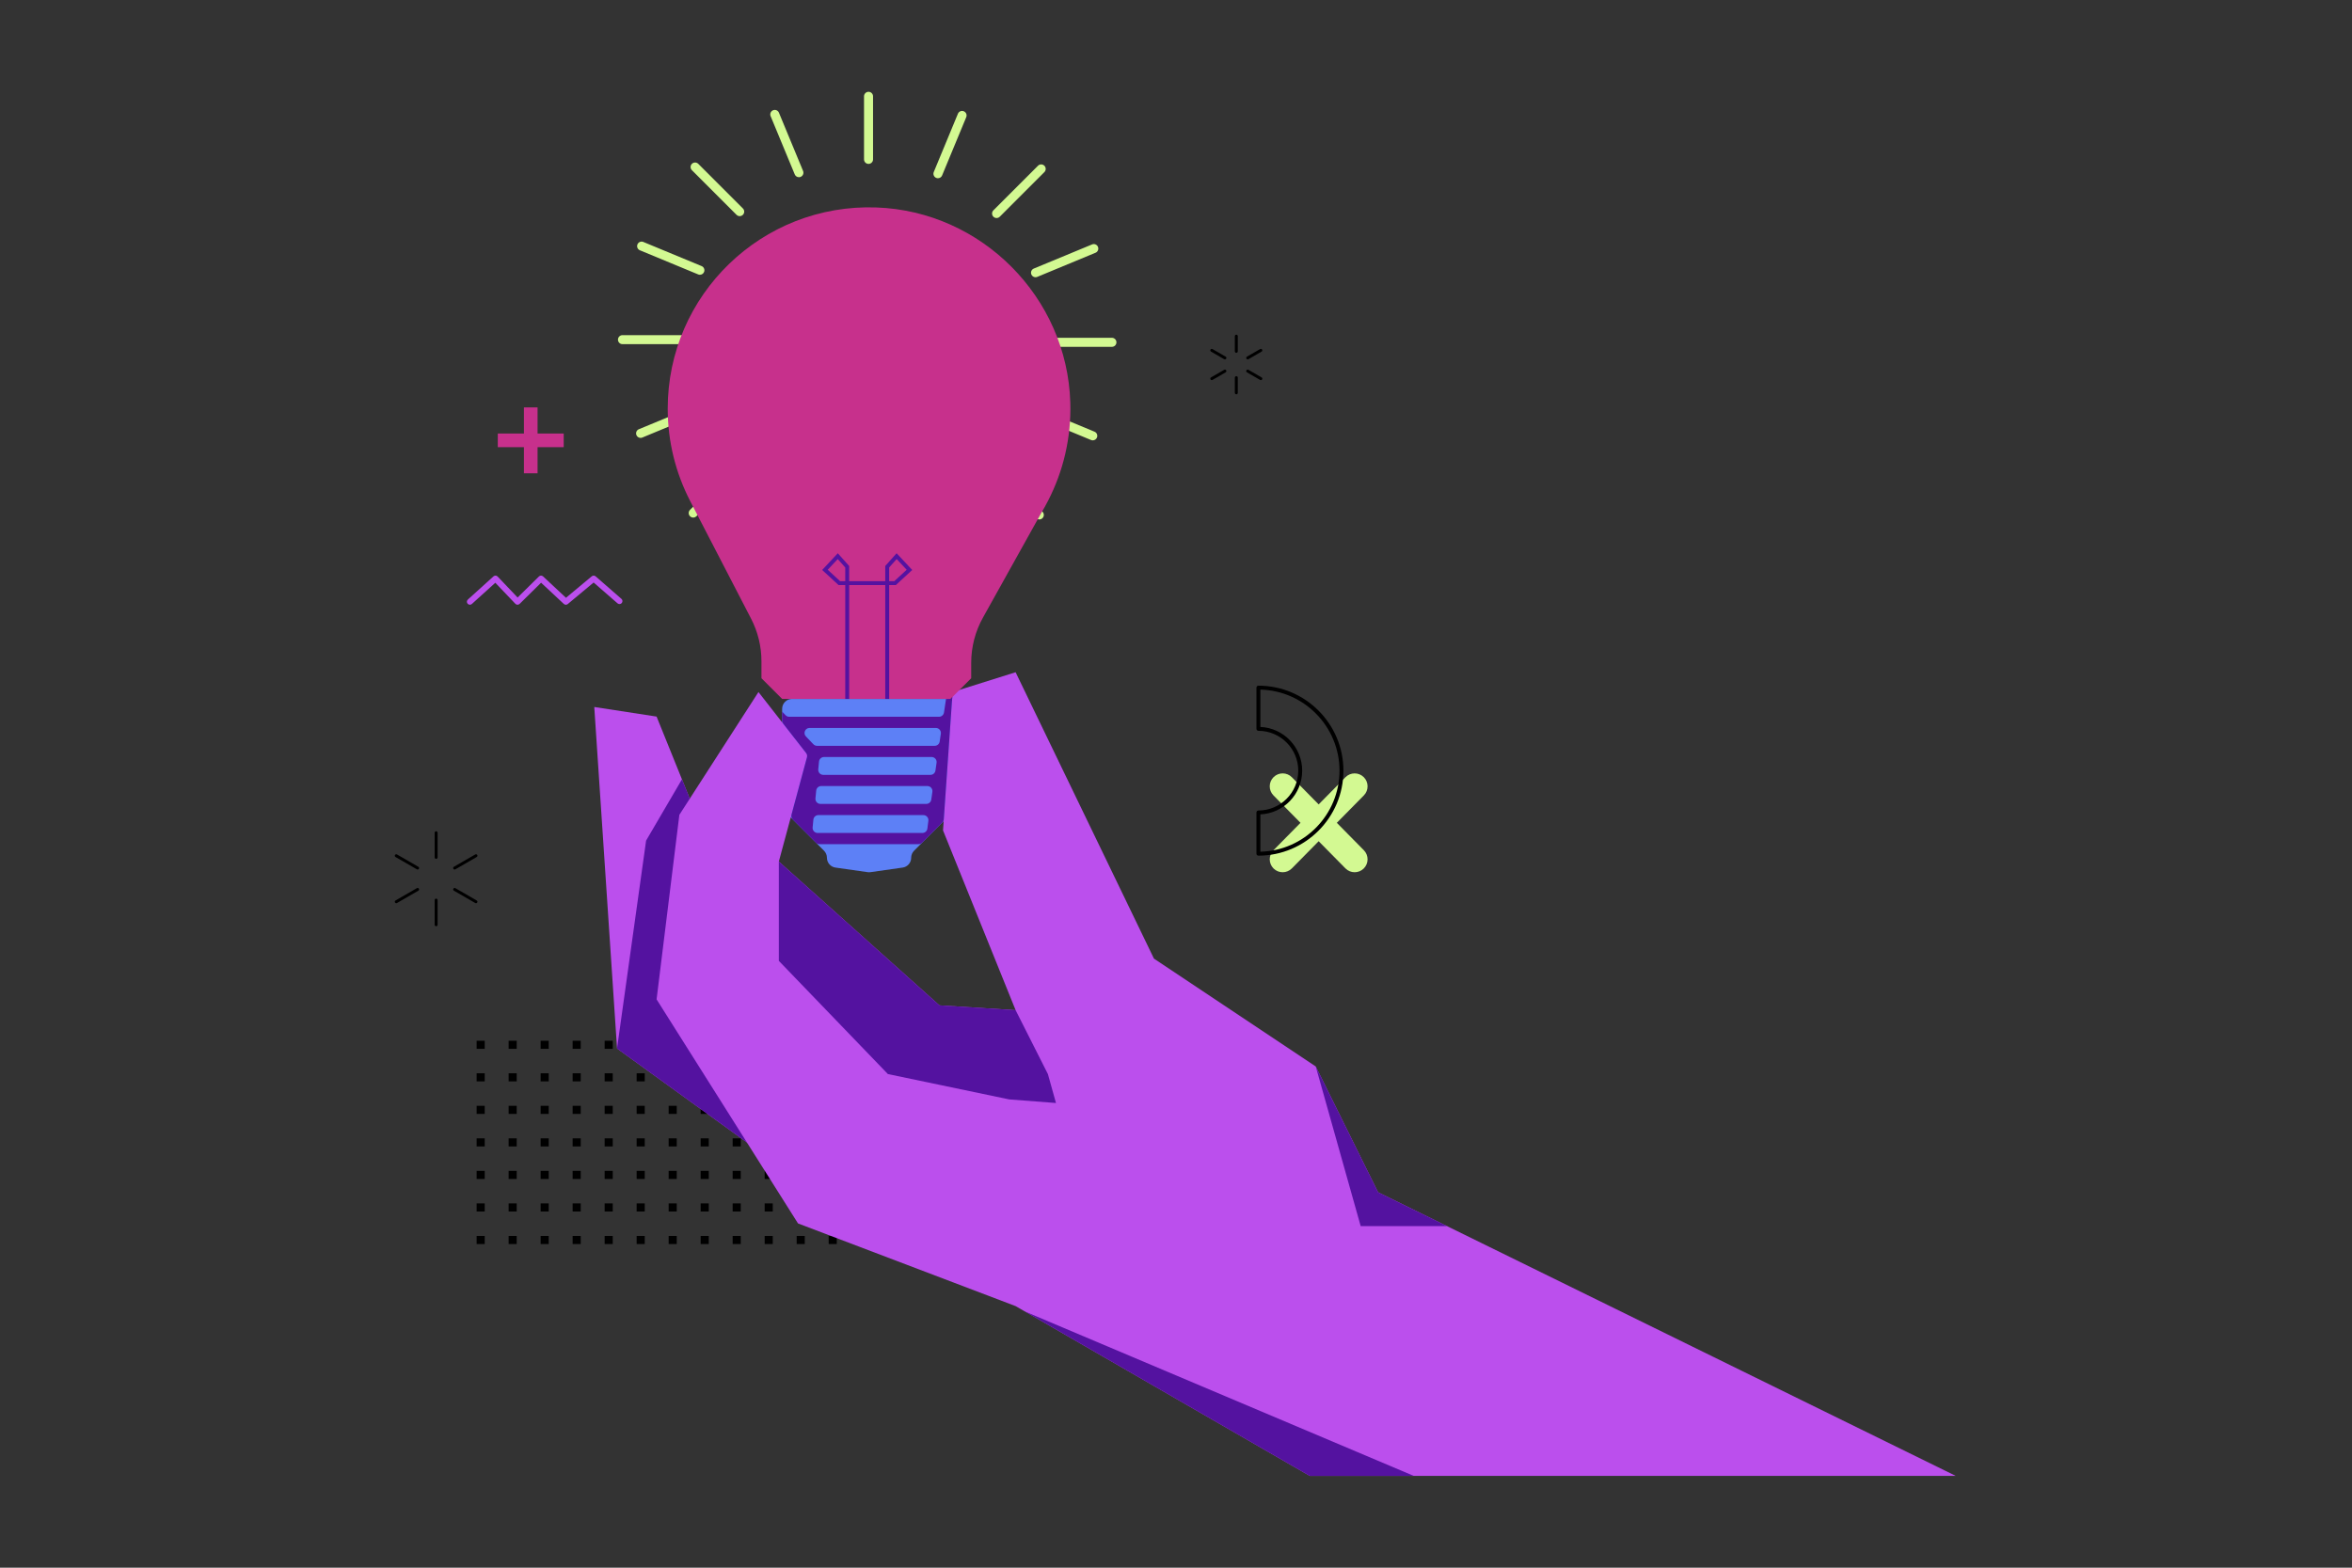 <svg xmlns="http://www.w3.org/2000/svg" xmlns:xlink="http://www.w3.org/1999/xlink" viewBox="0 0 600 400"><rect x="0" y="0" width="600" height="400" fill="#333333" stroke="none"/><path fill="#D3F992" d="M341.025,209.945l6.898-6.995c1.279-1.297,1.264-3.386-0.033-4.667c-1.298-1.278-3.385-1.263-4.667,0.033    l-6.831,6.929l-6.831-6.929c-1.282-1.301-3.369-1.312-4.667-0.033c-1.297,1.28-1.312,3.369-0.032,4.667l6.897,6.995l-6.897,6.996    c-1.28,1.297-1.265,3.385,0.032,4.665c0.643,0.634,1.48,0.949,2.317,0.949c0.852,0,1.703-0.329,2.35-0.984l6.831-6.928    l6.831,6.928c0.647,0.655,1.498,0.984,2.35,0.984c0.837,0,1.673-0.316,2.317-0.949c1.297-1.28,1.312-3.368,0.033-4.665    L341.025,209.945z"/><path d="M321.024,218.321c-0.276,0-0.5-0.224-0.5-0.5v-10.519c0-0.276,0.224-0.5,0.5-0.5c5.605,0,10.166-4.561,10.166-10.167    s-4.561-10.167-10.166-10.167c-0.276,0-0.5-0.224-0.5-0.5v-10.519c0-0.276,0.224-0.5,0.5-0.5c11.957,0,21.685,9.728,21.685,21.686    C342.709,208.593,332.981,218.321,321.024,218.321z M321.524,207.792v9.524c11.176-0.267,20.185-9.44,20.185-20.679    s-9.009-20.413-20.185-20.68v9.524c5.926,0.262,10.666,5.166,10.666,11.156S327.45,207.529,321.524,207.792z" fill="#000000"/><path d="M111.257,219.141c-0.207,0-0.375-0.168-0.375-0.375v-6.294c0-0.207,0.168-0.375,0.375-0.375s0.375,0.168,0.375,0.375     v6.294C111.632,218.973,111.464,219.141,111.257,219.141z" fill="#000000"/><path d="M106.539,221.864c-0.064,0-0.129-0.016-0.188-0.05l-5.45-3.147c-0.18-0.104-0.241-0.333-0.138-0.512     c0.104-0.18,0.336-0.24,0.513-0.137l5.45,3.147c0.18,0.104,0.241,0.333,0.138,0.512     C106.794,221.796,106.668,221.864,106.539,221.864z" fill="#000000"/><path d="M101.089,230.458c-0.129,0-0.255-0.067-0.325-0.188c-0.104-0.179-0.042-0.409,0.138-0.512l5.45-3.147     c0.175-0.103,0.406-0.043,0.513,0.137c0.104,0.179,0.042,0.409-0.138,0.512l-5.45,3.147     C101.218,230.441,101.153,230.458,101.089,230.458z" fill="#000000"/><path d="M111.257,236.328c-0.207,0-0.375-0.168-0.375-0.375v-6.293c0-0.207,0.168-0.375,0.375-0.375s0.375,0.168,0.375,0.375     v6.293C111.632,236.16,111.464,236.328,111.257,236.328z" fill="#000000"/><path d="M121.424,230.458c-0.064,0-0.129-0.016-0.188-0.05l-5.45-3.147c-0.18-0.104-0.241-0.333-0.138-0.512     c0.105-0.181,0.337-0.24,0.513-0.137l5.45,3.147c0.18,0.104,0.241,0.333,0.138,0.512     C121.679,230.39,121.553,230.458,121.424,230.458z" fill="#000000"/><path d="M115.974,221.864c-0.129,0-0.255-0.067-0.325-0.188c-0.104-0.179-0.042-0.409,0.138-0.512l5.45-3.147     c0.175-0.103,0.406-0.043,0.513,0.137c0.104,0.179,0.042,0.409-0.138,0.512l-5.45,3.147     C116.103,221.848,116.038,221.864,115.974,221.864z" fill="#000000"/><path d="M315.386,90.022c-0.207,0-0.375-0.168-0.375-0.375V85.77c0-0.207,0.168-0.375,0.375-0.375s0.375,0.168,0.375,0.375v3.877     C315.761,89.854,315.593,90.022,315.386,90.022z" fill="#000000"/><path d="M312.48,91.7c-0.064,0-0.128-0.016-0.188-0.05l-3.358-1.938c-0.18-0.104-0.241-0.333-0.138-0.512     c0.105-0.179,0.334-0.24,0.513-0.137L312.668,91c0.18,0.104,0.241,0.333,0.138,0.512C312.735,91.632,312.609,91.7,312.48,91.7z" fill="#000000"/><path d="M309.122,96.993c-0.129,0-0.255-0.067-0.325-0.188c-0.104-0.179-0.042-0.409,0.138-0.512l3.358-1.938     c0.179-0.103,0.408-0.042,0.513,0.137c0.104,0.179,0.042,0.409-0.138,0.512l-3.358,1.938     C309.251,96.977,309.186,96.993,309.122,96.993z" fill="#000000"/><path d="M315.386,100.609c-0.207,0-0.375-0.168-0.375-0.375v-3.877c0-0.207,0.168-0.375,0.375-0.375s0.375,0.168,0.375,0.375     v3.877C315.761,100.441,315.593,100.609,315.386,100.609z" fill="#000000"/><path d="M321.648,96.993c-0.064,0-0.129-0.016-0.188-0.05l-3.357-1.938c-0.18-0.104-0.241-0.333-0.138-0.512     c0.104-0.18,0.336-0.24,0.513-0.137l3.357,1.938c0.18,0.104,0.241,0.333,0.138,0.512     C321.903,96.926,321.777,96.993,321.648,96.993z" fill="#000000"/><path d="M318.291,91.7c-0.129,0-0.255-0.067-0.325-0.188c-0.104-0.179-0.042-0.409,0.138-0.512l3.357-1.938     c0.179-0.103,0.408-0.042,0.513,0.137c0.104,0.179,0.042,0.409-0.138,0.512l-3.357,1.938     C318.42,91.684,318.354,91.7,318.291,91.7z" fill="#000000"/><polygon fill="#c7308c" points="143.804 110.617 137.137 110.617 137.137 103.95 133.656 103.95 133.656 110.617 126.989 110.617 126.989 114.098 133.656 114.098 133.656 120.765 137.137 120.765 137.137 114.098 143.804 114.098"/><defs fill="#000000"><rect id="a" width="83.111" height="83.111" x="218.047" y="128.154" fill="#000000"/></defs><clipPath id="b" fill="#000000"><use overflow="visible" xlink:href="#a" fill="#000000"/></clipPath><g clip-path="url(#b)"><line x1="217.01" x2="299.676" y1="130.398" y2="212.432" fill="#BB4FED"/></g><g clip-path="url(#b)"><line x1="221.155" x2="303.822" y1="124.097" y2="206.131" fill="#BB4FED"/></g><g clip-path="url(#b)"><line x1="225.3" x2="307.967" y1="117.796" y2="199.83" fill="#BB4FED"/></g><g clip-path="url(#b)"><line x1="229.445" x2="312.112" y1="111.495" y2="193.529" fill="#BB4FED"/></g><g clip-path="url(#b)"><line x1="233.59" x2="316.257" y1="105.194" y2="187.228" fill="#BB4FED"/></g><g clip-path="url(#b)"><line x1="237.736" x2="320.402" y1="98.894" y2="180.927" fill="#BB4FED"/></g><g clip-path="url(#b)"><line x1="241.881" x2="324.548" y1="92.593" y2="174.627" fill="#BB4FED"/></g><g clip-path="url(#b)"><line x1="246.026" x2="328.693" y1="86.292" y2="168.326" fill="#BB4FED"/></g><g clip-path="url(#b)"><line x1="250.171" x2="332.838" y1="79.991" y2="162.025" fill="#BB4FED"/></g><g clip-path="url(#b)"><line x1="212.875" x2="295.542" y1="136.091" y2="218.125" fill="#BB4FED"/></g><g clip-path="url(#b)"><line x1="208.74" x2="291.407" y1="141.784" y2="223.818" fill="#BB4FED"/></g><g clip-path="url(#b)"><line x1="204.606" x2="287.273" y1="147.477" y2="229.51" fill="#BB4FED"/></g><g clip-path="url(#b)"><line x1="200.471" x2="283.138" y1="153.17" y2="235.203" fill="#BB4FED"/></g><g clip-path="url(#b)"><line x1="196.337" x2="279.003" y1="158.862" y2="240.896" fill="#BB4FED"/></g><g clip-path="url(#b)"><line x1="192.202" x2="274.869" y1="164.555" y2="246.589" fill="#BB4FED"/></g><g clip-path="url(#b)"><line x1="188.068" x2="270.734" y1="170.248" y2="252.282" fill="#BB4FED"/></g><g clip-path="url(#b)"><line x1="183.933" x2="266.6" y1="175.941" y2="257.975" fill="#BB4FED"/></g><path fill="#BB4FED" d="M119.868,154.298c-0.207,0-0.413-0.085-0.563-0.249c-0.282-0.312-0.258-0.793,0.053-1.075l6.53-5.91     c0.306-0.276,0.776-0.26,1.06,0.04l5.095,5.351l5.444-5.368c0.291-0.285,0.755-0.289,1.052-0.013l5.843,5.453l6.577-5.481     c0.289-0.24,0.705-0.235,0.986,0.01l6.586,5.742c0.316,0.276,0.349,0.755,0.073,1.072c-0.276,0.319-0.755,0.35-1.072,0.074     l-6.098-5.316l-6.594,5.495c-0.296,0.246-0.725,0.233-1.006-0.028l-5.8-5.413l-5.475,5.4c-0.145,0.141-0.376,0.217-0.545,0.218     c-0.204-0.003-0.398-0.088-0.539-0.236l-5.118-5.373l-5.981,5.413C120.232,154.232,120.05,154.298,119.868,154.298z"/><rect width="2.065" height="2.065" x="121.589" y="265.55" fill="#000000"/><rect width="2.065" height="2.065" x="129.753" y="265.55" fill="#000000"/><rect width="2.065" height="2.065" x="137.917" y="265.55" fill="#000000"/><rect width="2.065" height="2.065" x="146.082" y="265.55" fill="#000000"/><rect width="2.065" height="2.065" x="154.246" y="265.55" fill="#000000"/><rect width="2.065" height="2.065" x="162.41" y="265.55" fill="#000000"/><rect width="2.065" height="2.065" x="170.575" y="265.55" fill="#000000"/><rect width="2.065" height="2.065" x="178.739" y="265.55" fill="#000000"/><rect width="2.065" height="2.065" x="186.903" y="265.55" fill="#000000"/><rect width="2.065" height="2.065" x="195.068" y="265.55" fill="#000000"/><rect width="2.065" height="2.065" x="203.232" y="265.55" fill="#000000"/><rect width="2.065" height="2.065" x="211.396" y="265.55" fill="#000000"/><rect width="2.065" height="2.065" x="219.56" y="265.55" fill="#000000"/><rect width="2.065" height="2.065" x="227.725" y="265.55" fill="#000000"/><rect width="2.065" height="2.065" x="121.589" y="273.851" fill="#000000"/><rect width="2.065" height="2.065" x="129.753" y="273.851" fill="#000000"/><rect width="2.065" height="2.065" x="137.917" y="273.851" fill="#000000"/><rect width="2.065" height="2.065" x="146.082" y="273.851" fill="#000000"/><rect width="2.065" height="2.065" x="154.246" y="273.851" fill="#000000"/><rect width="2.065" height="2.065" x="162.41" y="273.851" fill="#000000"/><rect width="2.065" height="2.065" x="170.575" y="273.851" fill="#000000"/><rect width="2.065" height="2.065" x="178.739" y="273.851" fill="#000000"/><rect width="2.065" height="2.065" x="186.903" y="273.851" fill="#000000"/><rect width="2.065" height="2.065" x="195.068" y="273.851" fill="#000000"/><rect width="2.065" height="2.065" x="203.232" y="273.851" fill="#000000"/><rect width="2.065" height="2.065" x="211.396" y="273.851" fill="#000000"/><rect width="2.065" height="2.065" x="219.56" y="273.851" fill="#000000"/><rect width="2.065" height="2.065" x="227.725" y="273.851" fill="#000000"/><g><rect width="2.065" height="2.065" x="121.589" y="282.152" fill="#000000"/><rect width="2.065" height="2.065" x="129.753" y="282.152" fill="#000000"/><rect width="2.065" height="2.065" x="137.917" y="282.152" fill="#000000"/><rect width="2.065" height="2.065" x="146.082" y="282.152" fill="#000000"/><rect width="2.065" height="2.065" x="154.246" y="282.152" fill="#000000"/><rect width="2.065" height="2.065" x="162.41" y="282.152" fill="#000000"/><rect width="2.065" height="2.065" x="170.575" y="282.152" fill="#000000"/><rect width="2.065" height="2.065" x="178.739" y="282.152" fill="#000000"/><rect width="2.065" height="2.065" x="186.903" y="282.152" fill="#000000"/><rect width="2.065" height="2.065" x="195.068" y="282.152" fill="#000000"/><rect width="2.065" height="2.065" x="203.232" y="282.152" fill="#000000"/><rect width="2.065" height="2.065" x="211.396" y="282.152" fill="#000000"/><rect width="2.065" height="2.065" x="219.56" y="282.152" fill="#000000"/><rect width="2.065" height="2.065" x="227.725" y="282.152" fill="#000000"/></g><g><rect width="2.065" height="2.065" x="121.589" y="290.452" fill="#000000"/><rect width="2.065" height="2.065" x="129.753" y="290.452" fill="#000000"/><rect width="2.065" height="2.065" x="137.917" y="290.452" fill="#000000"/><rect width="2.065" height="2.065" x="146.082" y="290.452" fill="#000000"/><rect width="2.065" height="2.065" x="154.246" y="290.452" fill="#000000"/><rect width="2.065" height="2.065" x="162.41" y="290.452" fill="#000000"/><rect width="2.065" height="2.065" x="170.575" y="290.452" fill="#000000"/><rect width="2.065" height="2.065" x="178.739" y="290.452" fill="#000000"/><rect width="2.065" height="2.065" x="186.903" y="290.452" fill="#000000"/><rect width="2.065" height="2.065" x="195.068" y="290.452" fill="#000000"/><rect width="2.065" height="2.065" x="203.232" y="290.452" fill="#000000"/><rect width="2.065" height="2.065" x="211.396" y="290.452" fill="#000000"/><rect width="2.065" height="2.065" x="219.56" y="290.452" fill="#000000"/><rect width="2.065" height="2.065" x="227.725" y="290.452" fill="#000000"/></g><g><rect width="2.065" height="2.065" x="121.589" y="298.753" fill="#000000"/><rect width="2.065" height="2.065" x="129.753" y="298.753" fill="#000000"/><rect width="2.065" height="2.065" x="137.917" y="298.753" fill="#000000"/><rect width="2.065" height="2.065" x="146.082" y="298.753" fill="#000000"/><rect width="2.065" height="2.065" x="154.246" y="298.753" fill="#000000"/><rect width="2.065" height="2.065" x="162.41" y="298.753" fill="#000000"/><rect width="2.065" height="2.065" x="170.575" y="298.753" fill="#000000"/><rect width="2.065" height="2.065" x="178.739" y="298.753" fill="#000000"/><rect width="2.065" height="2.065" x="186.903" y="298.753" fill="#000000"/><rect width="2.065" height="2.065" x="195.068" y="298.753" fill="#000000"/><rect width="2.065" height="2.065" x="203.232" y="298.753" fill="#000000"/><rect width="2.065" height="2.065" x="211.396" y="298.753" fill="#000000"/><rect width="2.065" height="2.065" x="219.56" y="298.753" fill="#000000"/><rect width="2.065" height="2.065" x="227.725" y="298.753" fill="#000000"/></g><g><rect width="2.065" height="2.065" x="121.589" y="307.054" fill="#000000"/><rect width="2.065" height="2.065" x="129.753" y="307.054" fill="#000000"/><rect width="2.065" height="2.065" x="137.917" y="307.054" fill="#000000"/><rect width="2.065" height="2.065" x="146.082" y="307.054" fill="#000000"/><rect width="2.065" height="2.065" x="154.246" y="307.054" fill="#000000"/><rect width="2.065" height="2.065" x="162.41" y="307.054" fill="#000000"/><rect width="2.065" height="2.065" x="170.575" y="307.054" fill="#000000"/><rect width="2.065" height="2.065" x="178.739" y="307.054" fill="#000000"/><rect width="2.065" height="2.065" x="186.903" y="307.054" fill="#000000"/><rect width="2.065" height="2.065" x="195.068" y="307.054" fill="#000000"/><rect width="2.065" height="2.065" x="203.232" y="307.054" fill="#000000"/><rect width="2.065" height="2.065" x="211.396" y="307.054" fill="#000000"/><rect width="2.065" height="2.065" x="219.56" y="307.054" fill="#000000"/><rect width="2.065" height="2.065" x="227.725" y="307.054" fill="#000000"/></g><g><rect width="2.065" height="2.065" x="121.589" y="315.354" fill="#000000"/><rect width="2.065" height="2.065" x="129.753" y="315.354" fill="#000000"/><rect width="2.065" height="2.065" x="137.917" y="315.354" fill="#000000"/><rect width="2.065" height="2.065" x="146.082" y="315.354" fill="#000000"/><rect width="2.065" height="2.065" x="154.246" y="315.354" fill="#000000"/><rect width="2.065" height="2.065" x="162.41" y="315.354" fill="#000000"/><rect width="2.065" height="2.065" x="170.575" y="315.354" fill="#000000"/><rect width="2.065" height="2.065" x="178.739" y="315.354" fill="#000000"/><rect width="2.065" height="2.065" x="186.903" y="315.354" fill="#000000"/><rect width="2.065" height="2.065" x="195.068" y="315.354" fill="#000000"/><rect width="2.065" height="2.065" x="203.232" y="315.354" fill="#000000"/><rect width="2.065" height="2.065" x="211.396" y="315.354" fill="#000000"/><rect width="2.065" height="2.065" x="219.56" y="315.354" fill="#000000"/><rect width="2.065" height="2.065" x="227.725" y="315.354" fill="#000000"/></g><g><path fill="#D3F992" d="M221.565,41.819c-0.635,0-1.15-0.514-1.15-1.15V24.574c0-0.635,0.514-1.15,1.15-1.15      s1.15,0.514,1.15,1.15v16.095C222.714,41.305,222.2,41.819,221.565,41.819z"/><path fill="#D3F992" d="M203.807,45.214c-0.45,0-0.879-0.267-1.062-0.71l-6.159-14.869c-0.242-0.586,0.036-1.26,0.622-1.502      c0.584-0.245,1.259,0.036,1.502,0.622l6.159,14.869c0.242,0.586-0.036,1.26-0.622,1.502      C204.104,45.187,203.954,45.214,203.807,45.214z"/><path fill="#D3F992" d="M188.701,55.147c-0.294,0-0.588-0.112-0.813-0.337l-11.381-11.382c-0.449-0.449-0.449-1.177,0-1.626      s1.177-0.449,1.626,0l11.381,11.382c0.449,0.449,0.449,1.177,0,1.626C189.29,55.035,188.996,55.147,188.701,55.147z"/><path fill="#D3F992" d="M178.547,70.106c-0.147,0-0.296-0.027-0.44-0.088l-14.87-6.159c-0.586-0.243-0.864-0.916-0.622-1.502      c0.242-0.586,0.917-0.867,1.502-0.622l14.87,6.159c0.586,0.243,0.864,0.916,0.622,1.502      C179.426,69.839,178.997,70.106,178.547,70.106z"/><path fill="#D3F992" d="M174.889,87.813h-16.095c-0.635,0-1.15-0.514-1.15-1.15c0-0.635,0.514-1.15,1.15-1.15h16.095      c0.635,0,1.15,0.514,1.15,1.15C176.039,87.299,175.524,87.813,174.889,87.813z"/><path fill="#D3F992" d="M163.416,111.729c-0.45,0-0.879-0.267-1.062-0.71c-0.242-0.586,0.036-1.26,0.622-1.502l14.87-6.159      c0.583-0.245,1.26,0.036,1.502,0.622c0.242,0.586-0.036,1.26-0.622,1.502l-14.87,6.159      C163.713,111.702,163.563,111.729,163.416,111.729z"/><path fill="#D3F992" d="M176.839,132.058c-0.294,0-0.588-0.112-0.813-0.337c-0.449-0.449-0.449-1.177,0-1.626l11.381-11.382      c0.449-0.449,1.177-0.449,1.626,0c0.449,0.449,0.449,1.177,0,1.626l-11.381,11.382      C177.427,131.946,177.133,132.058,176.839,132.058z"/><path fill="#D3F992" d="M197.018,145.699c-0.147,0-0.296-0.027-0.44-0.088c-0.586-0.242-0.864-0.916-0.622-1.502l6.16-14.869      c0.243-0.586,0.917-0.869,1.502-0.622c0.586,0.243,0.864,0.916,0.622,1.502l-6.16,14.869      C197.897,145.432,197.469,145.699,197.018,145.699z"/><path fill="#D3F992" d="M220.883,150.583c-0.635,0-1.15-0.514-1.15-1.15v-16.095c0-0.635,0.514-1.15,1.15-1.15      s1.15,0.514,1.15,1.15v16.095C222.033,150.068,221.519,150.583,220.883,150.583z"/><path fill="#D3F992" d="M244.801,145.959c-0.45,0-0.879-0.267-1.062-0.71l-6.16-14.869c-0.242-0.586,0.036-1.26,0.622-1.502      c0.584-0.247,1.261,0.036,1.502,0.622l6.16,14.869c0.243,0.586-0.036,1.26-0.622,1.502      C245.097,145.932,244.948,145.959,244.801,145.959z"/><path fill="#D3F992" d="M265.129,132.536c-0.294,0-0.588-0.112-0.813-0.337l-11.382-11.38c-0.449-0.449-0.449-1.177,0-1.626      c0.449-0.449,1.177-0.449,1.626,0l11.382,11.38c0.449,0.449,0.449,1.177,0,1.626      C265.717,132.424,265.423,132.536,265.129,132.536z"/><path fill="#D3F992" d="M278.771,112.357c-0.147,0-0.296-0.027-0.44-0.088l-14.87-6.159c-0.586-0.243-0.864-0.916-0.622-1.502      c0.243-0.586,0.921-0.867,1.502-0.622l14.87,6.159c0.586,0.243,0.864,0.916,0.622,1.502      C279.65,112.09,279.222,112.357,278.771,112.357z"/><path fill="#D3F992" d="M283.654,88.493h-16.095c-0.635,0-1.15-0.514-1.15-1.15s0.514-1.15,1.15-1.15h16.095      c0.635,0,1.15,0.514,1.15,1.15S284.289,88.493,283.654,88.493z"/><path fill="#D3F992" d="M264.163,70.737c-0.45,0-0.879-0.267-1.062-0.71c-0.242-0.586,0.036-1.26,0.622-1.502l14.87-6.159      c0.583-0.245,1.261,0.036,1.502,0.622c0.242,0.586-0.036,1.26-0.622,1.502l-14.87,6.159      C264.459,70.71,264.31,70.737,264.163,70.737z"/><path fill="#D3F992" d="M254.229,55.63c-0.294,0-0.588-0.112-0.813-0.337c-0.449-0.449-0.449-1.177,0-1.626l11.381-11.382      c0.449-0.449,1.177-0.449,1.626,0c0.449,0.449,0.449,1.177,0,1.626l-11.381,11.382C254.818,55.518,254.524,55.63,254.229,55.63z      "/><path fill="#D3F992" d="M239.271,45.476c-0.147,0-0.296-0.027-0.44-0.088c-0.586-0.243-0.864-0.916-0.622-1.502l6.158-14.871      c0.244-0.586,0.918-0.867,1.502-0.622c0.586,0.243,0.864,0.916,0.622,1.502l-6.158,14.871      C240.15,45.209,239.721,45.476,239.271,45.476z"/></g><g><path fill="#5D80F6" d="M221.698,178.33h-19.637c-1.4,0-2.535,1.135-2.535,2.535v24.463c0,0.672,0.267,1.317,0.742,1.793    l9.94,9.94c0.475,0.475,0.742,1.12,0.742,1.793v0c0,1.262,0.928,2.332,2.178,2.51l8.212,1.168c0.237,0.034,0.477,0.034,0.714,0    l8.212-1.168c1.25-0.178,2.178-1.248,2.178-2.51l0,0c0-0.672,0.267-1.317,0.742-1.793l9.94-9.94    c0.475-0.475,0.742-1.12,0.742-1.793v-24.463c0-1.4-1.135-2.535-2.535-2.535H221.698z"/></g><g><polygon fill="#BB4FED" points="191.822 292.422 157.408 267.524 151.599 180.391 167.497 182.837 175.962 203.783"/></g><g><polygon fill="#BB4FED" points="334.121 376.575 259.083 333.257 203.574 312.161 167.497 254.989 173.306 207.907 193.485 176.575 206.02 192.62 198.682 219.83 239.65 256.518 259.083 257.741 240.567 211.881 243.013 176.575 259.083 171.524 294.376 244.595 335.65 272.11 351.548 304.212 498.911 376.575"/></g><g><polygon fill="#5412A0" points="175.962 203.783 173.306 207.907 167.497 254.989 190.527 291.485 157.408 267.524 164.822 214.48 173.967 198.846"/></g><g><polygon fill="#5412A0" points="267.319 274.05 264.057 267.59 264.057 267.59 264.057 267.59 259.083 257.741 239.65 256.518 212.12 231.864 198.682 219.83 198.682 245.165 226.504 274.05 257.459 280.518 269.383 281.435"/></g><g><polygon fill="#5412A0" points="261.484 334.643 360.644 376.575 334.121 376.575"/></g><g><polygon fill="#5412A0" points="335.65 272.11 347.115 312.849 369.137 312.849 351.548 304.212"/></g><g><path fill="#c7308c" d="M267.322,127.847l0.06-0.108h-0.005c3.848-7.472,5.931-16.002,5.66-25.047    c-0.806-26.841-22.634-48.806-49.47-49.758c-29.219-1.037-53.233,22.342-53.233,51.33c0,8.462,2.059,16.438,5.683,23.476h-0.005    l0.492,0.951c0.011,0.02,0.021,0.041,0.032,0.061l15.06,29.09c1.743,3.366,2.652,7.101,2.652,10.891v4.321l5.277,5.277h20.782    h1.39h20.782l5.277-5.277v-3.935c0-4.036,1.031-8.004,2.995-11.53l14.855-26.662C266.216,129.924,266.78,128.893,267.322,127.847z    "/></g><g><path fill="#5412A0" d="M242.48,178.33h-1.145c0,0-0.2,1.326-0.518,3.46c-0.094,0.628-0.633,1.097-1.268,1.097h-38.219    c-0.349,0-0.683-0.143-0.925-0.395l-0.878-0.917v2.292c0,0.286,0.096,0.564,0.272,0.789l5.828,7.46    c0.248,0.318,0.332,0.733,0.227,1.122l-3.942,14.617c-0.119,0.443,0.007,0.915,0.331,1.24l3.436,3.436l2.478,2.479    c0.24,0.24,0.566,0.375,0.906,0.375h25.27c0.34,0,0.666-0.135,0.906-0.375l2.479-2.479h0l2.675-2.675    c0.219-0.219,0.351-0.509,0.372-0.817l2.158-31.151L242.48,178.33z M206.518,185.741h32.225c0.782,0,1.383,0.69,1.268,1.464    c-0.096,0.646-0.194,1.314-0.295,1.997c-0.093,0.629-0.632,1.096-1.268,1.096h-30.019c-0.349,0-0.684-0.143-0.925-0.395    l-1.911-1.995C204.813,187.094,205.39,185.741,206.518,185.741z M208.741,196.304l0.194-1.995    c0.064-0.657,0.616-1.157,1.275-1.157h27.444c0.781,0,1.381,0.69,1.268,1.464c-0.097,0.664-0.194,1.331-0.291,1.997    c-0.091,0.63-0.631,1.096-1.268,1.096h-27.347C209.26,197.709,208.668,197.057,208.741,196.304z M237.853,202.026    c-0.097,0.68-0.191,1.347-0.282,1.996c-0.089,0.633-0.629,1.097-1.268,1.097h-27.006c-0.757,0-1.348-0.652-1.275-1.405    l0.194-1.995c0.064-0.657,0.616-1.157,1.275-1.157h27.094C237.364,200.563,237.962,201.254,237.853,202.026z M207.302,211.126    l0.194-1.995c0.064-0.657,0.616-1.157,1.275-1.157h26.789c0.775,0,1.371,0.685,1.27,1.453c-0.098,0.739-0.183,1.406-0.255,1.985    c-0.079,0.641-0.624,1.119-1.271,1.119h-26.726C207.821,212.531,207.229,211.879,207.302,211.126z"/></g><g><path fill="#5412A0" d="M228.726,141.165l-2.899,3.245v3.875h-4.602h-4.602v-3.875l-2.899-3.245l-3.984,4.265l4.182,3.855h1.702    v29.045h1v-29.045h4.602h4.602v29.045h1v-29.045h1.702l4.182-3.855L228.726,141.165z M215.622,148.285h-1.311l-3.155-2.908    l2.55-2.729l1.916,2.144V148.285z M228.137,148.285h-1.311v-3.494l1.916-2.144l2.55,2.729L228.137,148.285z"/></g></svg>